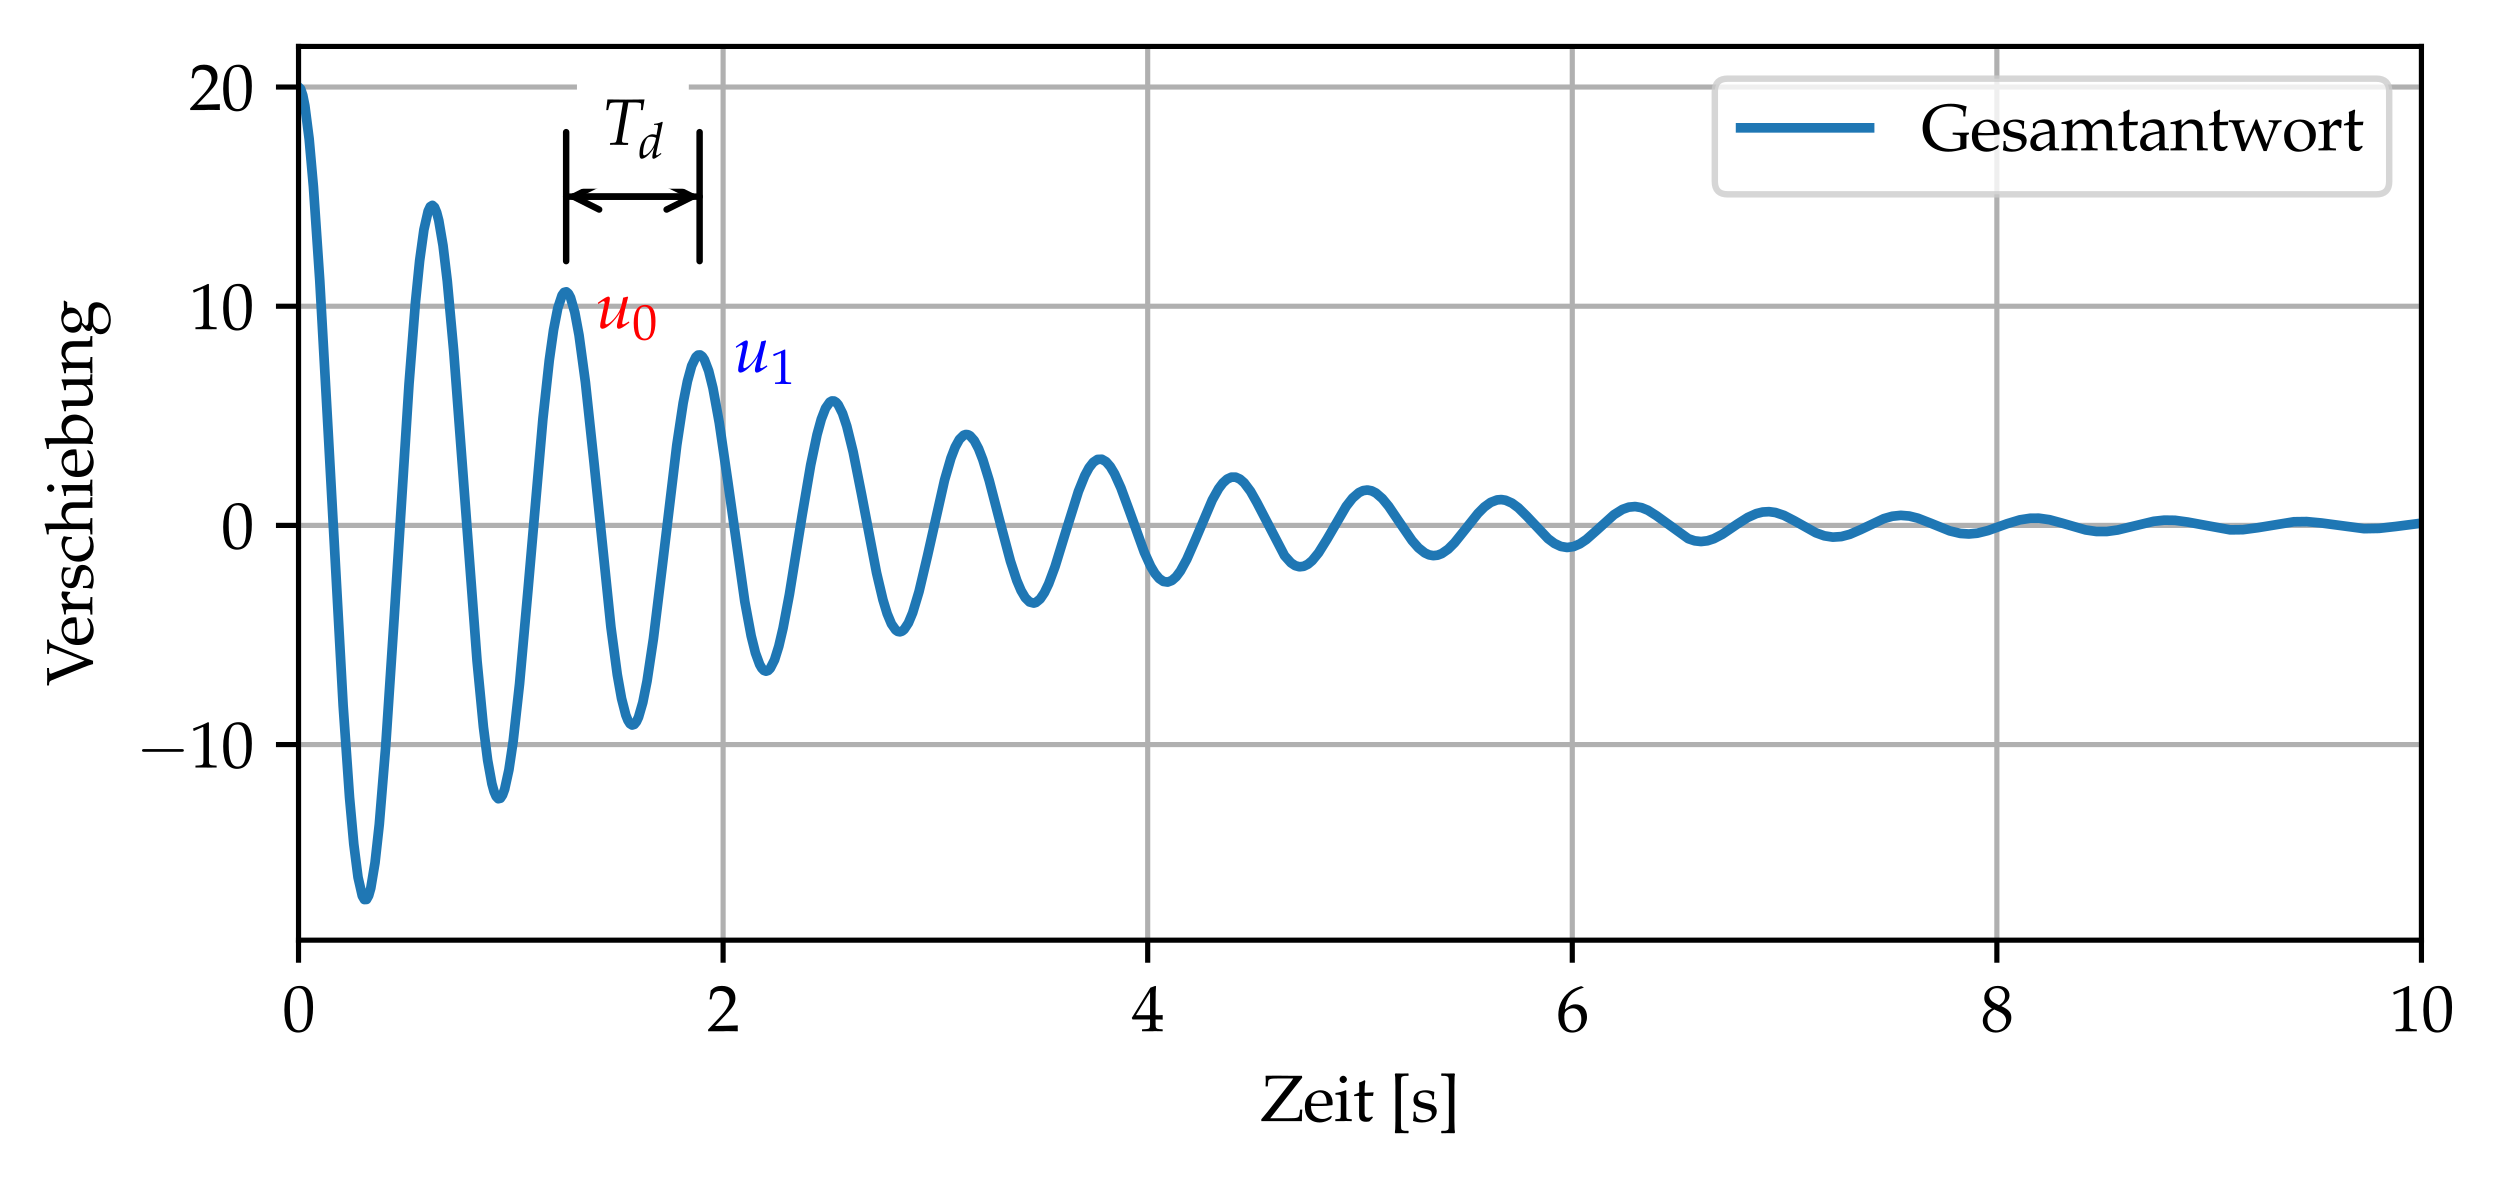 <?xml version="1.0" encoding="utf-8" standalone="no"?>
<!DOCTYPE svg PUBLIC "-//W3C//DTD SVG 1.1//EN"
  "http://www.w3.org/Graphics/SVG/1.1/DTD/svg11.dtd">
<svg xmlns:xlink="http://www.w3.org/1999/xlink" width="387.696pt" height="183.875pt" viewBox="0 0 387.696 183.875" xmlns="http://www.w3.org/2000/svg" version="1.1">
 <defs>
  <style type="text/css">*{stroke-linejoin: round; stroke-linecap: butt}</style>
 </defs>
 <g id="figure_1">
  <g id="patch_1">
   <path d="M -0 183.875 
L 387.696 183.875 
L 387.696 0 
L -0 0 
z
" style="fill: #ffffff"/>
  </g>
  <g id="axes_1">
   <g id="patch_2">
    <path d="M 46.294 145.8 
L 375.514 145.8 
L 375.514 7.2 
L 46.294 7.2 
z
" style="fill: #ffffff"/>
   </g>
   <g id="matplotlib.axis_1">
    <g id="xtick_1">
     <g id="line2d_1">
      <path d="M 46.294 145.8 
L 46.294 7.2 
" clip-path="url(#p94cb0d755b)" style="fill: none; stroke: #b0b0b0; stroke-width: 0.8; stroke-linecap: square"/>
     </g>
     <g id="line2d_2">
      <defs>
       <path id="m272851e1bc" d="M 0 0 
L 0 3.5 
" style="stroke: #000000; stroke-width: 0.8"/>
      </defs>
      <g>
       <use xlink:href="#m272851e1bc" x="46.294" y="145.8" style="stroke: #000000; stroke-width: 0.8"/>
      </g>
     </g>
     <g id="text_1">
      <!-- $\mathdefault{0}$ -->
      <g transform="translate(43.804 159.928) scale(0.1 -0.1)">
       <defs>
        <path id="URWPalladioL-Roma-30" d="M 1683 4416 
C 691 4416 186 3628 186 2076 
C 186 1326 320 679 544 365 
C 768 51 1126 -128 1523 -128 
C 2490 -128 2976 704 2976 2345 
C 2976 3749 2560 4416 1683 4416 
z
M 1568 4191 
C 2189 4191 2438 3563 2438 2025 
C 2438 660 2195 96 1606 96 
C 986 96 723 743 723 2307 
C 723 3660 960 4191 1568 4191 
z
" transform="scale(0.016)"/>
       </defs>
       <use xlink:href="#URWPalladioL-Roma-30" transform="scale(0.996)"/>
      </g>
     </g>
    </g>
    <g id="xtick_2">
     <g id="line2d_3">
      <path d="M 112.138 145.8 
L 112.138 7.2 
" clip-path="url(#p94cb0d755b)" style="fill: none; stroke: #b0b0b0; stroke-width: 0.8; stroke-linecap: square"/>
     </g>
     <g id="line2d_4">
      <g>
       <use xlink:href="#m272851e1bc" x="112.138" y="145.8" style="stroke: #000000; stroke-width: 0.8"/>
      </g>
     </g>
     <g id="text_2">
      <!-- $\mathdefault{2}$ -->
      <g transform="translate(109.648 159.928) scale(0.1 -0.1)">
       <defs>
        <path id="URWPalladioL-Roma-32" d="M 102 166 
L 102 0 
C 1299 0 1299 0 1530 0 
C 1760 19 1760 19 2995 0 
C 2982 134 2982 198 2982 287 
C 2982 370 2982 434 2995 574 
C 2259 542 1965 536 781 510 
L 1946 1741 
C 2566 2398 2758 2749 2758 3228 
C 2758 3961 2259 4416 1446 4416 
C 986 4416 672 4287 358 3967 
L 250 3100 
L 435 3100 
L 518 3394 
C 621 3763 851 3923 1280 3923 
C 1830 3923 2182 3578 2182 3036 
C 2182 2558 1914 2086 1190 1320 
L 102 166 
z
" transform="scale(0.016)"/>
       </defs>
       <use xlink:href="#URWPalladioL-Roma-32" transform="scale(0.996)"/>
      </g>
     </g>
    </g>
    <g id="xtick_3">
     <g id="line2d_5">
      <path d="M 177.982 145.8 
L 177.982 7.2 
" clip-path="url(#p94cb0d755b)" style="fill: none; stroke: #b0b0b0; stroke-width: 0.8; stroke-linecap: square"/>
     </g>
     <g id="line2d_6">
      <g>
       <use xlink:href="#m272851e1bc" x="177.982" y="145.8" style="stroke: #000000; stroke-width: 0.8"/>
      </g>
     </g>
     <g id="text_3">
      <!-- $\mathdefault{4}$ -->
      <g transform="translate(175.492 159.928) scale(0.1 -0.1)">
       <defs>
        <path id="URWPalladioL-Roma-34" d="M 1792 1152 
L 1792 684 
C 1792 310 1722 223 1408 210 
L 1011 192 
L 1011 0 
C 1862 0 1862 0 2016 0 
C 2170 19 2170 19 3021 0 
L 3021 192 
L 2714 210 
C 2400 229 2330 310 2330 684 
L 2330 1152 
C 2707 1152 2842 1145 3021 1127 
L 3021 1580 
C 2720 1555 2598 1555 2502 1561 
L 2483 1561 
L 2330 1561 
L 2330 2445 
C 2330 3576 2342 4122 2374 4383 
L 2298 4416 
L 1824 4243 
L 13 1299 
L 83 1152 
L 1792 1152 
z
M 1792 1561 
L 416 1561 
L 1792 3798 
L 1792 1561 
z
" transform="scale(0.016)"/>
       </defs>
       <use xlink:href="#URWPalladioL-Roma-34" transform="scale(0.996)"/>
      </g>
     </g>
    </g>
    <g id="xtick_4">
     <g id="line2d_7">
      <path d="M 243.826 145.8 
L 243.826 7.2 
" clip-path="url(#p94cb0d755b)" style="fill: none; stroke: #b0b0b0; stroke-width: 0.8; stroke-linecap: square"/>
     </g>
     <g id="line2d_8">
      <g>
       <use xlink:href="#m272851e1bc" x="243.826" y="145.8" style="stroke: #000000; stroke-width: 0.8"/>
      </g>
     </g>
     <g id="text_4">
      <!-- $\mathdefault{6}$ -->
      <g transform="translate(241.336 159.928) scale(0.1 -0.1)">
       <defs>
        <path id="URWPalladioL-Roma-36" d="M 2662 4287 
L 2426 4396 
C 1811 4193 1549 4066 1222 3788 
C 563 3237 205 2463 205 1585 
C 205 526 717 -128 1542 -128 
C 2374 -128 2995 532 2995 1405 
C 2995 2143 2554 2624 1875 2624 
C 1555 2624 1363 2540 986 2239 
C 915 2182 909 2175 838 2124 
C 973 3275 1510 3895 2662 4237 
L 2662 4287 
z
M 1632 2239 
C 2118 2239 2445 1816 2445 1180 
C 2445 513 2118 83 1626 83 
C 1082 83 787 551 787 1411 
C 787 1636 813 1758 883 1867 
C 1024 2085 1325 2239 1632 2239 
z
" transform="scale(0.016)"/>
       </defs>
       <use xlink:href="#URWPalladioL-Roma-36" transform="scale(0.996)"/>
      </g>
     </g>
    </g>
    <g id="xtick_5">
     <g id="line2d_9">
      <path d="M 309.67 145.8 
L 309.67 7.2 
" clip-path="url(#p94cb0d755b)" style="fill: none; stroke: #b0b0b0; stroke-width: 0.8; stroke-linecap: square"/>
     </g>
     <g id="line2d_10">
      <g>
       <use xlink:href="#m272851e1bc" x="309.67" y="145.8" style="stroke: #000000; stroke-width: 0.8"/>
      </g>
     </g>
     <g id="text_5">
      <!-- $\mathdefault{8}$ -->
      <g transform="translate(307.18 159.928) scale(0.1 -0.1)">
       <defs>
        <path id="URWPalladioL-Roma-38" d="M 1075 2211 
C 813 2089 704 2019 563 1884 
C 320 1640 192 1352 192 1019 
C 192 358 723 -128 1446 -128 
C 2278 -128 2970 525 2970 1320 
C 2970 1833 2733 2108 2003 2442 
C 2586 2839 2790 3108 2790 3493 
C 2790 4044 2336 4416 1658 4416 
C 896 4416 339 3929 339 3256 
C 339 2820 512 2576 1075 2211 
z
M 1818 1890 
C 2221 1711 2464 1397 2464 1051 
C 2464 512 2061 89 1542 89 
C 998 89 646 474 646 1070 
C 646 1538 832 1833 1306 2121 
L 1818 1890 
z
M 1427 2711 
C 1024 2910 819 3166 819 3486 
C 819 3910 1126 4198 1581 4198 
C 2048 4198 2355 3890 2355 3422 
C 2355 3057 2195 2807 1779 2538 
L 1427 2711 
z
" transform="scale(0.016)"/>
       </defs>
       <use xlink:href="#URWPalladioL-Roma-38" transform="scale(0.996)"/>
      </g>
     </g>
    </g>
    <g id="xtick_6">
     <g id="line2d_11">
      <path d="M 375.514 145.8 
L 375.514 7.2 
" clip-path="url(#p94cb0d755b)" style="fill: none; stroke: #b0b0b0; stroke-width: 0.8; stroke-linecap: square"/>
     </g>
     <g id="line2d_12">
      <g>
       <use xlink:href="#m272851e1bc" x="375.514" y="145.8" style="stroke: #000000; stroke-width: 0.8"/>
      </g>
     </g>
     <g id="text_6">
      <!-- $\mathdefault{10}$ -->
      <g transform="translate(370.533 159.928) scale(0.1 -0.1)">
       <defs>
        <path id="URWPalladioL-Roma-31" d="M 429 3571 
L 493 3571 
L 1318 3942 
C 1325 3949 1331 3949 1338 3949 
C 1376 3949 1389 3891 1389 3737 
L 1389 633 
C 1389 300 1318 230 973 211 
L 614 192 
L 614 0 
C 1600 0 1600 0 1670 0 
C 1754 0 1894 0 2112 -7 
C 2189 6 2413 6 2675 0 
L 2675 192 
L 2342 211 
C 1990 229 1926 299 1926 628 
L 1926 4383 
L 1837 4416 
C 1421 4199 966 4009 384 3807 
L 429 3571 
z
" transform="scale(0.016)"/>
       </defs>
       <use xlink:href="#URWPalladioL-Roma-31" transform="scale(0.996)"/>
       <use xlink:href="#URWPalladioL-Roma-30" transform="translate(49.813 0) scale(0.996)"/>
      </g>
     </g>
    </g>
    <g id="text_7">
     <!-- Zeit [s] -->
     <g transform="translate(195.448 173.866) scale(0.1 -0.1)">
      <defs>
       <path id="URWPalladioL-Roma-5a" d="M 4077 4230 
L 4051 4416 
L 3053 4416 
L 2733 4416 
L 1568 4428 
L 512 4416 
C 525 4179 531 4063 531 3897 
C 531 3731 525 3615 512 3379 
L 730 3379 
L 768 3833 
C 787 4102 960 4153 1741 4153 
L 3200 4153 
C 3104 3994 3040 3898 2912 3739 
C 2829 3624 2739 3515 2650 3400 
L 717 925 
C 627 804 506 663 96 179 
L 96 0 
L 2093 0 
L 2272 0 
L 4045 0 
C 4045 550 4051 774 4083 1126 
L 3866 1126 
L 3827 761 
C 3782 320 3693 281 2714 281 
L 966 281 
L 4077 4230 
z
" transform="scale(0.016)"/>
       <path id="URWPalladioL-Roma-65" d="M 2797 447 
L 2714 511 
C 2304 268 2157 211 1882 211 
C 1466 211 1120 396 941 710 
C 819 921 774 1100 762 1472 
L 1696 1472 
C 2138 1472 2413 1491 2854 1561 
C 2861 1651 2867 1708 2867 1786 
C 2867 2526 2394 3008 1677 3008 
C 1440 3008 1165 2924 902 2771 
C 378 2468 166 2069 166 1401 
C 166 998 262 652 435 409 
C 691 70 1120 -128 1600 -128 
C 1837 -128 2074 -77 2336 38 
C 2509 108 2643 192 2669 230 
L 2797 447 
z
M 2298 1708 
C 1965 1696 1811 1689 1581 1689 
C 1286 1689 1120 1696 774 1728 
C 774 2030 800 2172 883 2339 
C 1018 2623 1293 2796 1600 2796 
C 1811 2796 1978 2713 2093 2539 
C 2234 2326 2278 2140 2298 1708 
z
" transform="scale(0.016)"/>
       <path id="URWPalladioL-Roma-69" d="M 1203 2982 
L 1146 3008 
C 819 2873 486 2784 147 2746 
L 147 2568 
L 384 2568 
C 640 2568 666 2523 666 2103 
L 666 669 
C 666 268 646 223 429 211 
L 134 192 
L 134 0 
C 774 0 774 0 934 0 
C 1094 19 1094 19 1734 0 
L 1734 192 
L 1440 211 
C 1222 224 1203 268 1203 671 
L 1203 2982 
z
M 909 4416 
C 717 4416 550 4249 550 4057 
C 550 3871 717 3705 902 3705 
C 1088 3705 1261 3871 1261 4057 
C 1261 4236 1088 4416 909 4416 
z
" transform="scale(0.016)"/>
       <path id="URWPalladioL-Roma-74" d="M 627 2457 
L 627 614 
C 627 140 838 -64 1331 -64 
C 1478 -64 1632 -32 1670 12 
L 1978 352 
L 1894 460 
C 1734 371 1638 339 1517 339 
C 1267 339 1165 467 1165 780 
L 1165 2457 
L 1984 2457 
L 2042 2803 
L 1165 2764 
L 1165 3008 
C 1165 3277 1184 3507 1235 3917 
L 1158 3987 
C 1005 3891 813 3808 614 3744 
C 634 3552 640 3430 640 3238 
L 640 2790 
L 141 2566 
L 141 2432 
L 627 2457 
z
" transform="scale(0.016)"/>
       <path id="URWPalladioL-Roma-5b" d="M 563 -1178 
C 1018 -1166 1030 -1166 1184 -1166 
C 1338 -1166 1370 -1166 1805 -1178 
L 1843 -1140 
L 1843 -974 
L 1818 -942 
L 1574 -942 
C 1402 -942 1261 -903 1184 -839 
C 1126 -782 1107 -692 1107 -481 
C 1107 -474 1107 -340 1101 -148 
L 1101 89 
L 1101 3379 
L 1101 3615 
C 1107 3795 1107 3935 1107 3942 
C 1107 4153 1126 4249 1184 4307 
C 1261 4371 1402 4409 1574 4409 
L 1818 4409 
L 1843 4441 
L 1843 4608 
L 1805 4646 
C 1357 4633 1338 4633 1184 4633 
C 1037 4633 1005 4633 563 4646 
L 506 4563 
C 544 4403 557 4191 557 3699 
C 557 3603 557 3526 563 3462 
L 563 3379 
L 563 89 
L 563 6 
C 557 -97 557 -103 557 -212 
L 557 -282 
C 557 -718 544 -897 506 -1095 
L 563 -1178 
z
" transform="scale(0.016)"/>
       <path id="URWPalladioL-Roma-73" d="M 262 917 
C 262 474 243 282 192 25 
C 525 -84 774 -128 1069 -128 
C 1907 -128 2502 320 2502 949 
C 2502 1148 2445 1295 2323 1423 
C 2157 1584 1946 1661 1382 1770 
C 858 1872 685 2001 685 2296 
C 685 2617 909 2796 1299 2796 
C 1728 2796 2054 2572 2054 2270 
L 2054 2123 
L 2234 2123 
C 2240 2495 2246 2649 2266 2847 
C 1926 2963 1696 3008 1434 3008 
C 691 3008 237 2655 237 2078 
C 237 1770 378 1552 672 1417 
C 845 1340 1184 1237 1619 1141 
C 1907 1077 2029 942 2029 698 
C 2029 352 1709 108 1254 108 
C 787 108 454 333 454 654 
L 454 917 
L 262 917 
z
" transform="scale(0.016)"/>
       <path id="URWPalladioL-Roma-5d" d="M 1568 4646 
C 1114 4633 1094 4633 947 4633 
C 794 4633 762 4633 326 4646 
L 288 4608 
L 288 4441 
L 314 4409 
L 557 4409 
C 730 4409 864 4371 941 4307 
C 1005 4249 1024 4159 1024 3942 
C 1024 3923 1024 3795 1030 3615 
L 1030 3379 
L 1030 89 
L 1030 -148 
C 1024 -334 1024 -449 1024 -468 
C 1024 -686 1005 -782 941 -839 
C 864 -903 730 -942 557 -942 
L 314 -942 
L 288 -974 
L 288 -1140 
L 326 -1178 
C 774 -1166 787 -1166 947 -1166 
C 1094 -1166 1126 -1166 1568 -1178 
L 1626 -1095 
C 1587 -942 1581 -743 1574 -250 
C 1574 -161 1574 -78 1568 6 
L 1568 89 
L 1568 3379 
L 1568 3462 
C 1574 3532 1574 3615 1574 3705 
C 1574 4198 1587 4409 1626 4563 
L 1568 4646 
z
" transform="scale(0.016)"/>
      </defs>
      <use xlink:href="#URWPalladioL-Roma-5a" transform="scale(0.996)"/>
      <use xlink:href="#URWPalladioL-Roma-65" transform="translate(66.45 0) scale(0.996)"/>
      <use xlink:href="#URWPalladioL-Roma-69" transform="translate(114.17 0) scale(0.996)"/>
      <use xlink:href="#URWPalladioL-Roma-74" transform="translate(143.161 0) scale(0.996)"/>
      <use xlink:href="#URWPalladioL-Roma-5b" transform="translate(200.544 0) scale(0.996)"/>
      <use xlink:href="#URWPalladioL-Roma-73" transform="translate(233.72 0) scale(0.996)"/>
      <use xlink:href="#URWPalladioL-Roma-5d" transform="translate(275.961 0) scale(0.996)"/>
     </g>
    </g>
   </g>
   <g id="matplotlib.axis_2">
    <g id="ytick_1">
     <g id="line2d_13">
      <path d="M 46.294 115.468 
L 375.514 115.468 
" clip-path="url(#p94cb0d755b)" style="fill: none; stroke: #b0b0b0; stroke-width: 0.8; stroke-linecap: square"/>
     </g>
     <g id="line2d_14">
      <defs>
       <path id="m890df0b51f" d="M 0 0 
L -3.5 0 
" style="stroke: #000000; stroke-width: 0.8"/>
      </defs>
      <g>
       <use xlink:href="#m890df0b51f" x="46.294" y="115.468" style="stroke: #000000; stroke-width: 0.8"/>
      </g>
     </g>
     <g id="text_8">
      <!-- $\mathdefault{−10}$ -->
      <g transform="translate(21.138 119.032) scale(0.1 -0.1)">
       <defs>
        <path id="CMSY10-0" d="M 4218 1472 
C 4326 1472 4442 1472 4442 1600 
C 4442 1728 4326 1728 4218 1728 
L 755 1728 
C 646 1728 531 1728 531 1600 
C 531 1472 646 1472 755 1472 
L 4218 1472 
z
" transform="scale(0.016)"/>
       </defs>
       <use xlink:href="#CMSY10-0" transform="scale(1.038)"/>
       <use xlink:href="#URWPalladioL-Roma-31" transform="translate(81.942 0) scale(0.996)"/>
       <use xlink:href="#URWPalladioL-Roma-30" transform="translate(131.755 0) scale(0.996)"/>
      </g>
     </g>
    </g>
    <g id="ytick_2">
     <g id="line2d_15">
      <path d="M 46.294 81.479 
L 375.514 81.479 
" clip-path="url(#p94cb0d755b)" style="fill: none; stroke: #b0b0b0; stroke-width: 0.8; stroke-linecap: square"/>
     </g>
     <g id="line2d_16">
      <g>
       <use xlink:href="#m890df0b51f" x="46.294" y="81.479" style="stroke: #000000; stroke-width: 0.8"/>
      </g>
     </g>
     <g id="text_9">
      <!-- $\mathdefault{0}$ -->
      <g transform="translate(34.313 85.043) scale(0.1 -0.1)">
       <use xlink:href="#URWPalladioL-Roma-30" transform="scale(0.996)"/>
      </g>
     </g>
    </g>
    <g id="ytick_3">
     <g id="line2d_17">
      <path d="M 46.294 47.489 
L 375.514 47.489 
" clip-path="url(#p94cb0d755b)" style="fill: none; stroke: #b0b0b0; stroke-width: 0.8; stroke-linecap: square"/>
     </g>
     <g id="line2d_18">
      <g>
       <use xlink:href="#m890df0b51f" x="46.294" y="47.489" style="stroke: #000000; stroke-width: 0.8"/>
      </g>
     </g>
     <g id="text_10">
      <!-- $\mathdefault{10}$ -->
      <g transform="translate(29.332 51.054) scale(0.1 -0.1)">
       <use xlink:href="#URWPalladioL-Roma-31" transform="scale(0.996)"/>
       <use xlink:href="#URWPalladioL-Roma-30" transform="translate(49.813 0) scale(0.996)"/>
      </g>
     </g>
    </g>
    <g id="ytick_4">
     <g id="line2d_19">
      <path d="M 46.294 13.5 
L 375.514 13.5 
" clip-path="url(#p94cb0d755b)" style="fill: none; stroke: #b0b0b0; stroke-width: 0.8; stroke-linecap: square"/>
     </g>
     <g id="line2d_20">
      <g>
       <use xlink:href="#m890df0b51f" x="46.294" y="13.5" style="stroke: #000000; stroke-width: 0.8"/>
      </g>
     </g>
     <g id="text_11">
      <!-- $\mathdefault{20}$ -->
      <g transform="translate(29.332 17.064) scale(0.1 -0.1)">
       <use xlink:href="#URWPalladioL-Roma-32" transform="scale(0.996)"/>
       <use xlink:href="#URWPalladioL-Roma-30" transform="translate(49.813 0) scale(0.996)"/>
      </g>
     </g>
    </g>
    <g id="text_12">
     <!-- Verschiebung -->
     <g transform="translate(14.328 106.383) rotate(-90) scale(0.1 -0.1)">
      <defs>
       <path id="URWPalladioL-Roma-56" d="M 1754 4224 
L 1754 4416 
C 1050 4396 1050 4396 902 4396 
C 755 4396 755 4396 51 4416 
L 51 4224 
L 282 4205 
C 416 4192 480 4134 563 3943 
L 1766 990 
C 1965 504 2042 281 2138 -64 
L 2458 -64 
C 2579 332 2656 543 2867 1054 
L 3981 3745 
C 4128 4090 4198 4185 4326 4205 
L 4518 4224 
L 4518 4416 
L 3827 4396 
C 3712 4396 3565 4403 3379 4409 
C 3347 4409 3238 4409 3136 4416 
L 3136 4224 
L 3469 4205 
C 3610 4198 3693 4134 3693 4038 
C 3693 3975 3674 3885 3635 3789 
L 2464 766 
L 1203 4007 
C 1197 4032 1190 4051 1190 4077 
C 1190 4154 1267 4198 1395 4205 
L 1754 4224 
z
" transform="scale(0.016)"/>
       <path id="URWPalladioL-Roma-72" d="M 147 2579 
L 384 2579 
C 640 2579 666 2534 666 2112 
L 666 672 
C 666 268 646 224 429 211 
L 134 192 
L 134 0 
C 595 -7 762 0 922 0 
C 1050 19 1050 19 1837 0 
L 1837 192 
L 1504 211 
C 1216 230 1203 249 1203 669 
L 1203 1763 
C 1203 2145 1459 2463 1773 2463 
C 1965 2463 2099 2374 2202 2171 
L 2336 2171 
L 2394 2937 
C 2323 2982 2208 3008 2093 3008 
C 1901 3008 1696 2905 1562 2745 
L 1203 2324 
L 1203 2982 
L 1146 3008 
C 819 2873 486 2783 147 2745 
L 147 2579 
z
" transform="scale(0.016)"/>
       <path id="URWPalladioL-Roma-63" d="M 2554 1995 
C 2554 2290 2586 2553 2643 2783 
C 2387 2937 2163 3008 1901 3008 
C 1594 3008 1235 2886 851 2643 
C 403 2360 166 1911 166 1347 
C 166 480 774 -128 1632 -128 
C 1965 -128 2445 -7 2509 89 
L 2643 294 
L 2579 390 
C 2342 262 2138 204 1907 204 
C 1197 204 730 756 730 1603 
C 730 2290 1050 2675 1626 2675 
C 1907 2675 2214 2547 2330 2386 
L 2374 1995 
L 2554 1995 
z
" transform="scale(0.016)"/>
       <path id="URWPalladioL-Roma-68" d="M 45 4249 
L 403 4249 
C 518 4249 563 4179 563 3987 
L 563 672 
C 563 268 544 224 326 211 
L 38 192 
L 38 0 
C 474 -7 646 0 832 0 
C 1018 19 1190 12 1626 0 
L 1626 192 
L 1338 211 
C 1120 223 1101 268 1101 670 
L 1101 2023 
C 1101 2311 1523 2624 1914 2624 
C 2342 2624 2624 2304 2624 1813 
L 2624 0 
C 3014 0 3021 0 3130 0 
C 3219 19 3219 19 3661 0 
L 3661 192 
L 3398 211 
C 3181 223 3162 262 3162 670 
L 3162 1902 
C 3162 2649 2810 3014 2093 3014 
C 1856 3014 1722 2969 1587 2854 
L 1101 2432 
L 1101 4608 
L 1043 4659 
C 762 4550 550 4499 45 4422 
L 45 4249 
z
" transform="scale(0.016)"/>
       <path id="URWPalladioL-Roma-62" d="M 960 4601 
L 902 4652 
C 621 4544 410 4492 -96 4416 
L -96 4236 
L 262 4236 
C 378 4236 422 4166 422 3974 
L 422 990 
C 422 594 416 421 371 -26 
L 474 -64 
L 730 166 
C 986 0 1216 -64 1555 -64 
C 1805 -64 1971 -20 2106 76 
L 2746 536 
C 3027 741 3251 1270 3251 1736 
C 3251 2477 2771 3008 2093 3008 
C 1792 3008 1478 2892 1312 2726 
L 960 2368 
L 960 4601 
z
M 960 1979 
C 960 2068 1024 2183 1126 2298 
C 1306 2483 1555 2591 1818 2591 
C 2355 2591 2694 2158 2694 1475 
C 2694 760 2310 262 1766 262 
C 1434 262 960 466 960 607 
L 960 1979 
z
" transform="scale(0.016)"/>
       <path id="URWPalladioL-Roma-75" d="M 3219 2982 
L 3162 3008 
C 2835 2873 2502 2784 2163 2745 
L 2163 2567 
L 2400 2567 
C 2656 2567 2682 2522 2682 2101 
L 2682 1060 
C 2682 920 2592 741 2445 594 
C 2266 415 2061 326 1811 326 
C 1587 326 1408 396 1306 517 
C 1216 620 1171 817 1171 1098 
L 1171 2982 
L 1114 3008 
C 787 2873 454 2784 115 2745 
L 115 2567 
L 352 2567 
C 608 2567 634 2522 634 2101 
L 634 1028 
C 634 581 672 383 787 224 
C 928 32 1171 -64 1536 -64 
C 1824 -58 2080 32 2253 192 
L 2682 588 
C 2682 403 2675 300 2656 0 
C 3085 0 3091 0 3187 0 
C 3277 19 3277 19 3718 0 
L 3718 192 
L 3456 211 
C 3238 224 3219 262 3219 672 
L 3219 2982 
z
" transform="scale(0.016)"/>
       <path id="URWPalladioL-Roma-6e" d="M 2624 0 
C 3014 0 3021 0 3130 0 
C 3219 19 3219 19 3661 0 
L 3661 192 
L 3398 211 
C 3181 223 3162 262 3162 670 
L 3162 1902 
C 3162 2649 2810 3014 2093 3014 
C 1856 3014 1722 2969 1587 2854 
L 1101 2432 
L 1101 2988 
L 1043 3008 
C 717 2873 384 2784 45 2746 
L 45 2568 
L 282 2568 
C 538 2568 563 2523 563 2103 
L 563 669 
C 563 268 544 223 326 211 
L 38 192 
L 38 0 
C 474 -7 646 0 832 0 
C 1018 19 1190 12 1626 0 
L 1626 192 
L 1338 211 
C 1120 223 1101 268 1101 670 
L 1101 2023 
C 1101 2311 1523 2624 1914 2624 
C 2342 2624 2624 2304 2624 1813 
L 2624 0 
z
" transform="scale(0.016)"/>
       <path id="URWPalladioL-Roma-67" d="M 3322 2452 
L 3482 2713 
L 3456 2790 
L 2547 2764 
C 2310 2956 2080 3033 1766 3033 
C 1485 3033 1158 2944 896 2790 
C 538 2586 352 2274 352 1885 
C 352 1413 646 1087 1120 1036 
L 614 638 
C 550 540 518 455 518 358 
C 518 179 634 76 941 -13 
L 384 -315 
C 294 -367 205 -604 205 -804 
C 205 -1388 774 -1792 1587 -1792 
C 2554 -1792 3315 -1183 3315 -399 
C 3315 64 3008 384 2560 384 
L 1536 384 
C 1203 384 1050 462 1050 638 
C 1050 723 1101 795 1267 939 
C 1306 972 1318 985 1344 1011 
C 1408 1004 1446 998 1498 998 
C 1773 998 2112 1119 2374 1305 
C 2662 1515 2803 1770 2803 2108 
C 2803 2235 2784 2318 2733 2452 
L 3322 2452 
z
M 1536 2816 
C 1971 2816 2266 2458 2266 1917 
C 2266 1502 1997 1216 1606 1216 
C 1178 1216 890 1547 890 2038 
C 890 2529 1126 2816 1536 2816 
z
M 1837 -64 
C 2560 -64 2810 -212 2810 -630 
C 2810 -1183 2304 -1594 1632 -1594 
C 1075 -1594 691 -1266 691 -791 
C 691 -502 858 -238 1114 -129 
C 1216 -77 1395 -64 1837 -64 
z
" transform="scale(0.016)"/>
      </defs>
      <use xlink:href="#URWPalladioL-Roma-56" transform="scale(0.996)"/>
      <use xlink:href="#URWPalladioL-Roma-65" transform="translate(60.872 0) scale(0.996)"/>
      <use xlink:href="#URWPalladioL-Roma-72" transform="translate(108.592 0) scale(0.996)"/>
      <use xlink:href="#URWPalladioL-Roma-73" transform="translate(147.944 0) scale(0.996)"/>
      <use xlink:href="#URWPalladioL-Roma-63" transform="translate(190.185 0) scale(0.996)"/>
      <use xlink:href="#URWPalladioL-Roma-68" transform="translate(234.419 0) scale(0.996)"/>
      <use xlink:href="#URWPalladioL-Roma-69" transform="translate(292.401 0) scale(0.996)"/>
      <use xlink:href="#URWPalladioL-Roma-65" transform="translate(321.391 0) scale(0.996)"/>
      <use xlink:href="#URWPalladioL-Roma-62" transform="translate(369.111 0) scale(0.996)"/>
      <use xlink:href="#URWPalladioL-Roma-75" transform="translate(424.204 0) scale(0.996)"/>
      <use xlink:href="#URWPalladioL-Roma-6e" transform="translate(484.278 0) scale(0.996)"/>
      <use xlink:href="#URWPalladioL-Roma-67" transform="translate(542.26 0) scale(0.996)"/>
     </g>
    </g>
   </g>
   <g id="line2d_21">
    <path d="M 46.294 13.5 
L 46.624 13.805 
L 46.954 14.782 
L 47.283 16.413 
L 47.942 21.542 
L 48.601 28.94 
L 49.59 43.533 
L 50.908 67.245 
L 53.215 109.436 
L 54.204 123.664 
L 54.863 130.905 
L 55.522 136.048 
L 56.181 138.931 
L 56.51 139.5 
L 56.84 139.485 
L 57.17 138.892 
L 57.499 137.734 
L 58.158 133.792 
L 58.817 127.86 
L 59.806 115.845 
L 61.124 95.899 
L 63.431 59.539 
L 64.42 46.956 
L 65.079 40.413 
L 65.738 35.624 
L 66.397 32.744 
L 66.727 32.047 
L 67.056 31.848 
L 67.386 32.147 
L 67.715 32.933 
L 68.045 34.196 
L 68.704 38.074 
L 69.363 43.592 
L 70.352 54.382 
L 71.67 71.783 
L 73.977 102.479 
L 74.965 112.732 
L 75.624 117.908 
L 76.283 121.54 
L 76.613 122.74 
L 76.943 123.517 
L 77.272 123.867 
L 77.602 123.791 
L 77.931 123.295 
L 78.261 122.387 
L 78.92 119.392 
L 79.579 114.958 
L 80.568 106.065 
L 81.886 91.416 
L 84.193 64.945 
L 85.181 55.867 
L 85.84 51.183 
L 86.5 47.79 
L 87.159 45.796 
L 87.488 45.342 
L 87.818 45.253 
L 88.147 45.525 
L 88.477 46.153 
L 89.136 48.433 
L 89.795 51.975 
L 90.784 59.28 
L 92.102 71.585 
L 94.738 97.237 
L 95.727 104.622 
L 96.386 108.319 
L 97.045 110.882 
L 97.375 111.711 
L 97.704 112.23 
L 98.034 112.439 
L 98.363 112.336 
L 98.693 111.928 
L 99.022 111.22 
L 99.681 108.949 
L 100.341 105.637 
L 101.329 99.057 
L 102.647 88.301 
L 104.954 69.034 
L 105.943 62.488 
L 106.602 59.136 
L 107.261 56.734 
L 107.92 55.358 
L 108.25 55.068 
L 108.579 55.043 
L 108.909 55.282 
L 109.238 55.779 
L 109.898 57.517 
L 110.557 60.169 
L 111.545 65.581 
L 112.863 74.623 
L 115.5 93.291 
L 116.489 98.609 
L 117.148 101.248 
L 117.807 103.053 
L 118.136 103.624 
L 118.466 103.969 
L 118.795 104.086 
L 119.125 103.977 
L 119.454 103.645 
L 120.114 102.336 
L 120.773 100.228 
L 121.432 97.42 
L 122.42 92.176 
L 124.398 79.878 
L 125.716 72.123 
L 126.705 67.404 
L 127.364 65.007 
L 128.023 63.309 
L 128.682 62.363 
L 129.011 62.18 
L 129.341 62.192 
L 129.67 62.395 
L 130 62.787 
L 130.659 64.109 
L 131.318 66.093 
L 132.307 70.1 
L 133.625 76.742 
L 135.932 88.827 
L 136.921 93.001 
L 137.58 95.167 
L 138.239 96.75 
L 138.898 97.697 
L 139.227 97.923 
L 139.557 97.983 
L 139.887 97.879 
L 140.216 97.612 
L 140.875 96.61 
L 141.534 95.029 
L 142.523 91.74 
L 143.841 86.164 
L 146.478 74.453 
L 147.466 71.053 
L 148.125 69.34 
L 148.784 68.141 
L 149.443 67.493 
L 149.773 67.381 
L 150.103 67.411 
L 150.432 67.58 
L 151.091 68.326 
L 151.75 69.576 
L 152.409 71.273 
L 153.398 74.484 
L 155.046 80.826 
L 156.694 87.015 
L 157.682 90.025 
L 158.341 91.577 
L 159 92.698 
L 159.66 93.353 
L 160.319 93.525 
L 160.648 93.431 
L 161.307 92.89 
L 161.966 91.909 
L 162.625 90.535 
L 163.614 87.877 
L 165.262 82.51 
L 167.239 76.208 
L 168.228 73.759 
L 168.887 72.535 
L 169.546 71.69 
L 170.205 71.248 
L 170.864 71.22 
L 171.523 71.598 
L 172.182 72.359 
L 172.841 73.466 
L 173.83 75.661 
L 175.148 79.242 
L 177.455 85.645 
L 178.444 87.815 
L 179.103 88.925 
L 179.762 89.718 
L 180.421 90.17 
L 181.08 90.269 
L 181.739 90.019 
L 182.398 89.435 
L 183.058 88.549 
L 184.046 86.743 
L 185.364 83.732 
L 188.001 77.528 
L 188.989 75.765 
L 189.649 74.892 
L 190.308 74.297 
L 190.967 73.997 
L 191.626 73.999 
L 192.285 74.297 
L 192.944 74.874 
L 193.933 76.195 
L 194.921 77.943 
L 199.205 86.175 
L 200.194 87.279 
L 200.853 87.716 
L 201.512 87.898 
L 202.171 87.822 
L 202.83 87.497 
L 203.49 86.94 
L 204.478 85.731 
L 205.796 83.617 
L 208.762 78.521 
L 209.751 77.252 
L 210.74 76.393 
L 211.399 76.082 
L 212.058 75.99 
L 212.717 76.118 
L 213.376 76.454 
L 214.365 77.312 
L 215.353 78.512 
L 217.001 80.949 
L 218.978 83.83 
L 219.967 84.957 
L 220.956 85.744 
L 221.615 86.049 
L 222.274 86.168 
L 222.933 86.098 
L 223.592 85.848 
L 224.581 85.163 
L 225.569 84.173 
L 227.217 82.116 
L 229.194 79.626 
L 230.183 78.627 
L 231.172 77.909 
L 232.16 77.528 
L 232.82 77.473 
L 233.479 77.578 
L 234.467 78.017 
L 235.456 78.748 
L 236.774 80.048 
L 240.07 83.537 
L 241.058 84.271 
L 242.047 84.738 
L 243.036 84.903 
L 244.024 84.762 
L 245.013 84.335 
L 246.001 83.669 
L 247.649 82.212 
L 250.286 79.825 
L 251.604 78.997 
L 252.592 78.647 
L 253.581 78.556 
L 254.57 78.726 
L 255.558 79.133 
L 256.877 79.97 
L 261.82 83.54 
L 262.809 83.87 
L 263.797 83.979 
L 264.786 83.865 
L 265.774 83.543 
L 267.093 82.855 
L 269.4 81.287 
L 271.047 80.244 
L 272.365 79.65 
L 273.354 79.403 
L 274.343 79.347 
L 275.331 79.48 
L 276.65 79.921 
L 278.297 80.774 
L 281.593 82.621 
L 282.911 83.095 
L 284.229 83.299 
L 285.547 83.212 
L 286.866 82.861 
L 288.513 82.15 
L 292.138 80.432 
L 293.457 80.058 
L 294.775 79.919 
L 296.093 80.028 
L 297.411 80.357 
L 299.389 81.128 
L 302.354 82.329 
L 304.002 82.723 
L 305.32 82.811 
L 306.639 82.689 
L 308.286 82.285 
L 311.252 81.22 
L 313.23 80.62 
L 314.877 80.365 
L 316.196 80.361 
L 317.843 80.597 
L 319.821 81.135 
L 323.446 82.184 
L 325.093 82.422 
L 326.741 82.422 
L 328.389 82.196 
L 330.696 81.633 
L 333.991 80.843 
L 335.639 80.663 
L 337.287 80.686 
L 339.264 80.959 
L 345.855 82.17 
L 347.832 82.143 
L 350.139 81.834 
L 355.741 80.915 
L 357.719 80.887 
L 360.026 81.106 
L 366.617 81.985 
L 368.923 81.94 
L 371.56 81.641 
L 375.514 81.131 
L 375.514 81.131 
" clip-path="url(#p94cb0d755b)" style="fill: none; stroke: #1f77b4; stroke-width: 1.5; stroke-linecap: square"/>
   </g>
   <g id="patch_3">
    <path d="M 46.294 145.8 
L 46.294 7.2 
" style="fill: none; stroke: #000000; stroke-width: 0.8; stroke-linejoin: miter; stroke-linecap: square"/>
   </g>
   <g id="patch_4">
    <path d="M 375.514 145.8 
L 375.514 7.2 
" style="fill: none; stroke: #000000; stroke-width: 0.8; stroke-linejoin: miter; stroke-linecap: square"/>
   </g>
   <g id="patch_5">
    <path d="M 46.294 145.8 
L 375.514 145.8 
" style="fill: none; stroke: #000000; stroke-width: 0.8; stroke-linejoin: miter; stroke-linecap: square"/>
   </g>
   <g id="patch_6">
    <path d="M 46.294 7.2 
L 375.514 7.2 
" style="fill: none; stroke: #000000; stroke-width: 0.8; stroke-linejoin: miter; stroke-linecap: square"/>
   </g>
   <g id="patch_7">
    <path d="M 107.376 30.495 
Q 98.146 30.495 88.916 30.495 
" style="fill: none; stroke: #000000; stroke-linecap: round"/>
    <path d="M 103.376 28.495 
L 107.376 30.495 
L 103.376 32.495 
" style="fill: none; stroke: #000000; stroke-linecap: round"/>
    <path d="M 92.916 32.495 
L 88.916 30.495 
L 92.916 28.495 
" style="fill: none; stroke: #000000; stroke-linecap: round"/>
   </g>
   <g id="patch_8">
    <path d="M 108.494 30.495 
Q 98.146 30.495 87.798 30.495 
" style="fill: none; stroke: #000000; stroke-linecap: round"/>
    <path d="M 108.494 40.495 
L 108.494 40.495 
L 108.494 20.495 
L 108.494 20.495 
" style="fill: none; stroke: #000000; stroke-linecap: round"/>
    <path d="M 87.798 20.495 
L 87.798 20.495 
L 87.798 40.495 
L 87.798 40.495 
" style="fill: none; stroke: #000000; stroke-linecap: round"/>
   </g>
   <g id="text_13">
    <g id="patch_9">
     <path d="M 89.474 29.267 
L 106.819 29.267 
L 106.819 11.329 
L 89.474 11.329 
z
" style="fill: #ffffff"/>
    </g>
    <!-- $T_d$ -->
    <g transform="translate(93.474 22.457) scale(0.1 -0.1)">
     <defs>
      <path id="URWPalladioL-Ital-54" d="M 2496 4123 
L 2963 4123 
C 3462 4123 3693 4091 3712 4015 
C 3731 3964 3744 3843 3738 3780 
L 3712 3373 
L 3891 3373 
L 4064 4416 
L 3482 4409 
C 2918 4403 2483 4396 2259 4396 
C 2022 4396 1613 4403 1062 4409 
L 454 4416 
L 339 3373 
L 525 3373 
L 621 3754 
C 653 3894 698 3996 736 4040 
C 774 4085 1018 4123 1254 4123 
L 1971 4123 
L 1421 813 
C 1318 235 1306 216 1050 197 
L 723 178 
L 698 0 
L 1062 6 
C 1318 -7 1504 0 1606 0 
C 1728 0 1926 -7 2176 -13 
L 2458 0 
L 2477 179 
L 2099 198 
C 1933 204 1869 256 1869 390 
C 1869 448 1875 492 1894 614 
L 2496 4123 
z
" transform="scale(0.016)"/>
      <path id="URWPalladioL-Ital-64" d="M 3091 4608 
L 3014 4678 
C 2682 4512 2451 4454 1990 4409 
L 1965 4275 
L 2272 4275 
C 2426 4275 2490 4230 2490 4121 
C 2490 4070 2483 4012 2477 3968 
L 2298 2982 
C 2106 3039 1933 3072 1773 3072 
C 1331 3072 730 2612 435 2059 
C 237 1690 109 1087 109 553 
C 109 140 205 -64 390 -64 
C 563 -64 800 44 1018 216 
C 1363 496 1574 743 2003 1385 
L 1856 807 
C 1786 527 1754 324 1754 159 
C 1754 12 1811 -64 1920 -64 
C 2029 -64 2182 12 2400 172 
L 2918 555 
L 2854 676 
L 2573 479 
C 2483 415 2381 370 2323 370 
C 2272 370 2234 427 2234 517 
C 2234 568 2240 625 2285 811 
L 3091 4608 
z
M 2157 2234 
C 2042 1672 1728 1111 1331 734 
C 1107 523 851 370 730 370 
C 627 370 570 459 570 619 
C 570 1423 864 2419 1178 2662 
C 1261 2726 1382 2758 1555 2758 
C 1837 2758 2022 2720 2234 2611 
L 2157 2234 
z
" transform="scale(0.016)"/>
     </defs>
     <use xlink:href="#URWPalladioL-Ital-54" transform="scale(0.996)"/>
     <use xlink:href="#URWPalladioL-Ital-64" transform="translate(55.591 -20.849) scale(0.757)"/>
    </g>
   </g>
   <g id="text_14">
    <!-- $u_0$ -->
    <g style="fill: #ff0000" transform="translate(92.385 50.888) scale(0.1 -0.1)">
     <defs>
      <path id="URWPalladioL-Ital-75" d="M 2131 613 
C 2086 459 2061 287 2061 191 
C 2061 32 2131 -64 2253 -64 
C 2419 -64 2650 70 3277 536 
L 3213 651 
L 3046 542 
C 2893 440 2726 370 2656 370 
C 2605 370 2573 415 2573 479 
C 2573 530 2586 600 2605 696 
L 2611 734 
C 2758 1430 2957 2279 3149 3014 
L 3104 3072 
L 2669 2963 
L 2605 2637 
C 2509 2139 2349 1705 2150 1405 
C 1773 823 1274 370 1018 370 
C 966 370 934 427 934 536 
C 934 625 947 708 979 868 
L 1344 2599 
C 1363 2701 1376 2790 1376 2873 
C 1376 2995 1318 3072 1229 3072 
C 1101 3072 858 2937 384 2599 
L 205 2471 
L 250 2343 
L 454 2477 
C 634 2592 704 2624 762 2624 
C 819 2624 870 2567 870 2496 
C 870 2471 864 2407 858 2382 
L 454 485 
C 442 427 429 274 429 185 
C 429 51 525 -64 653 -64 
C 1056 -64 1830 652 2368 1536 
L 2131 613 
z
" transform="scale(0.016)"/>
     </defs>
     <use xlink:href="#URWPalladioL-Ital-75" transform="scale(0.996)"/>
     <use xlink:href="#URWPalladioL-Roma-30" transform="translate(56.638 -17.441) scale(0.757)"/>
    </g>
   </g>
   <g id="text_15">
    <!-- $u_1$ -->
    <g style="fill: #0000ff" transform="translate(113.785 57.686) scale(0.1 -0.1)">
     <use xlink:href="#URWPalladioL-Ital-75" transform="scale(0.996)"/>
     <use xlink:href="#URWPalladioL-Roma-31" transform="translate(56.638 -18.577) scale(0.757)"/>
    </g>
   </g>
   <g id="legend_1">
    <g id="patch_10">
     <path d="M 267.932 30.138 
L 368.514 30.138 
Q 370.514 30.138 370.514 28.138 
L 370.514 14.2 
Q 370.514 12.2 368.514 12.2 
L 267.932 12.2 
Q 265.932 12.2 265.932 14.2 
L 265.932 28.138 
Q 265.932 30.138 267.932 30.138 
z
" style="fill: #ffffff; opacity: 0.8; stroke: #cccccc; stroke-linejoin: miter"/>
    </g>
    <g id="line2d_22">
     <path d="M 269.932 19.828 
L 279.932 19.828 
L 289.932 19.828 
" style="fill: none; stroke: #1f77b4; stroke-width: 1.5; stroke-linecap: square"/>
    </g>
    <g id="text_16">
     <!-- Gesamtantwort -->
     <g transform="translate(297.932 23.328) scale(0.1 -0.1)">
      <defs>
       <path id="URWPalladioL-Roma-47" d="M 4102 3307 
L 4301 3307 
C 4301 3634 4339 3935 4429 4281 
C 3718 4486 3392 4544 2880 4544 
C 1229 4544 141 3608 141 2185 
C 141 1538 358 961 762 570 
C 1203 128 1894 -128 2637 -128 
C 3091 -128 3533 -45 4403 198 
L 4403 1275 
C 4403 1474 4410 1486 4474 1512 
L 4659 1576 
L 4634 1736 
C 4064 1724 4045 1724 3846 1724 
C 3661 1724 3622 1724 3066 1736 
L 3066 1544 
L 3597 1499 
C 3757 1486 3814 1429 3814 1275 
L 3814 627 
C 3814 474 3802 397 3776 352 
C 3706 230 3322 140 2899 140 
C 1632 140 826 986 826 2320 
C 826 3557 1517 4275 2714 4275 
C 3046 4275 3328 4236 3571 4159 
C 3942 4038 4102 3890 4102 3647 
L 4102 3307 
z
" transform="scale(0.016)"/>
       <path id="URWPalladioL-Roma-61" d="M 2074 544 
L 2042 0 
C 2458 0 2458 0 2541 0 
C 2573 19 2733 12 3014 0 
L 3014 192 
L 2765 204 
C 2611 211 2586 262 2586 576 
L 2586 1751 
C 2586 2688 2317 3027 1574 3027 
C 1299 3027 1043 2956 800 2809 
L 461 2604 
L 461 2187 
L 627 2142 
L 710 2341 
C 845 2642 909 2688 1203 2688 
C 1805 2688 2054 2450 2074 1866 
L 1440 1751 
C 570 1590 205 1289 205 730 
C 205 224 506 -64 1011 -64 
C 1126 -64 1235 -45 1280 -13 
L 2074 544 
z
M 2074 806 
C 1888 544 1485 300 1235 300 
C 979 300 755 537 755 812 
C 755 1049 883 1273 1075 1395 
C 1235 1491 1587 1580 2074 1651 
L 2074 806 
z
" transform="scale(0.016)"/>
       <path id="URWPalladioL-Roma-6d" d="M 115 2579 
L 352 2579 
C 608 2579 634 2534 634 2112 
L 634 672 
C 634 268 614 224 397 211 
L 102 192 
L 102 0 
C 717 0 736 0 915 0 
C 1094 19 1261 12 1677 0 
L 1677 192 
L 1408 211 
C 1190 223 1171 268 1171 670 
L 1171 2023 
C 1171 2311 1594 2624 1978 2624 
C 2323 2624 2560 2298 2560 1813 
L 2560 670 
C 2560 268 2541 223 2323 211 
L 2029 192 
L 2029 0 
C 2669 0 2669 0 2829 0 
C 2989 19 2989 19 3629 0 
L 3629 192 
L 3334 211 
C 3117 223 3098 268 3098 670 
L 3098 2023 
C 3098 2311 3520 2624 3904 2624 
C 4250 2624 4486 2298 4486 1813 
L 4486 0 
C 4877 0 4883 0 4992 0 
C 5075 19 5075 19 5562 0 
L 5562 192 
L 5261 211 
C 5043 223 5024 268 5024 670 
L 5024 1985 
C 5024 2617 4653 3014 4064 3014 
C 3840 3014 3654 2956 3539 2854 
L 3053 2419 
C 2848 2841 2586 3014 2144 3014 
C 1907 3014 1728 2956 1613 2854 
L 1171 2445 
L 1171 2988 
L 1114 3008 
C 787 2873 454 2783 115 2745 
L 115 2579 
z
" transform="scale(0.016)"/>
       <path id="URWPalladioL-Roma-77" d="M 2643 3008 
C 2118 1775 2022 1556 1626 651 
L 1088 2434 
C 1069 2492 1062 2544 1062 2595 
C 1062 2692 1146 2744 1306 2750 
L 1562 2763 
L 1562 2943 
C 928 2924 928 2924 800 2924 
C 672 2924 672 2924 38 2943 
L 38 2763 
L 218 2750 
C 397 2738 480 2608 640 2105 
L 1293 -64 
L 1594 -64 
L 2221 1420 
C 2253 1497 2323 1652 2426 1872 
L 2554 2143 
L 3424 -64 
L 3718 -64 
C 3763 70 3814 219 3866 361 
C 3994 742 4134 1142 4160 1181 
L 4595 2189 
C 4787 2621 4864 2731 5005 2750 
L 5171 2763 
L 5171 2943 
C 4646 2924 4646 2924 4544 2924 
C 4442 2924 4442 2924 3917 2943 
L 3917 2763 
L 4134 2750 
C 4294 2744 4384 2666 4384 2550 
C 4384 2479 4371 2402 4339 2318 
L 4019 1413 
C 3968 1271 3917 1142 3712 613 
L 2976 2486 
C 2886 2705 2842 2834 2790 3008 
L 2643 3008 
z
" transform="scale(0.016)"/>
       <path id="URWPalladioL-Roma-6f" d="M 1786 3008 
C 851 3008 205 2347 205 1391 
C 205 487 774 -128 1600 -128 
C 2586 -128 3290 557 3290 1520 
C 3290 2386 2662 3008 1786 3008 
z
M 1670 2796 
C 2259 2796 2694 2155 2694 1282 
C 2694 545 2368 83 1850 83 
C 1222 83 800 699 800 1609 
C 800 2379 1107 2796 1670 2796 
z
" transform="scale(0.016)"/>
      </defs>
      <use xlink:href="#URWPalladioL-Roma-47" transform="scale(0.996)"/>
      <use xlink:href="#URWPalladioL-Roma-65" transform="translate(76.014 0) scale(0.996)"/>
      <use xlink:href="#URWPalladioL-Roma-73" transform="translate(123.734 0) scale(0.996)"/>
      <use xlink:href="#URWPalladioL-Roma-61" transform="translate(165.976 0) scale(0.996)"/>
      <use xlink:href="#URWPalladioL-Roma-6d" transform="translate(215.789 0) scale(0.996)"/>
      <use xlink:href="#URWPalladioL-Roma-74" transform="translate(303.758 0) scale(0.996)"/>
      <use xlink:href="#URWPalladioL-Roma-61" transform="translate(336.235 0) scale(0.996)"/>
      <use xlink:href="#URWPalladioL-Roma-6e" transform="translate(386.049 0) scale(0.996)"/>
      <use xlink:href="#URWPalladioL-Roma-74" transform="translate(444.031 0) scale(0.996)"/>
      <use xlink:href="#URWPalladioL-Roma-77" transform="translate(476.508 0) scale(0.996)"/>
      <use xlink:href="#URWPalladioL-Roma-6f" transform="translate(559.596 0) scale(0.996)"/>
      <use xlink:href="#URWPalladioL-Roma-72" transform="translate(613.991 0) scale(0.996)"/>
      <use xlink:href="#URWPalladioL-Roma-74" transform="translate(653.343 0) scale(0.996)"/>
     </g>
    </g>
   </g>
  </g>
 </g>
 <defs>
  <clipPath id="p94cb0d755b">
   <rect x="46.294" y="7.2" width="329.22" height="138.6"/>
  </clipPath>
 </defs>
</svg>
